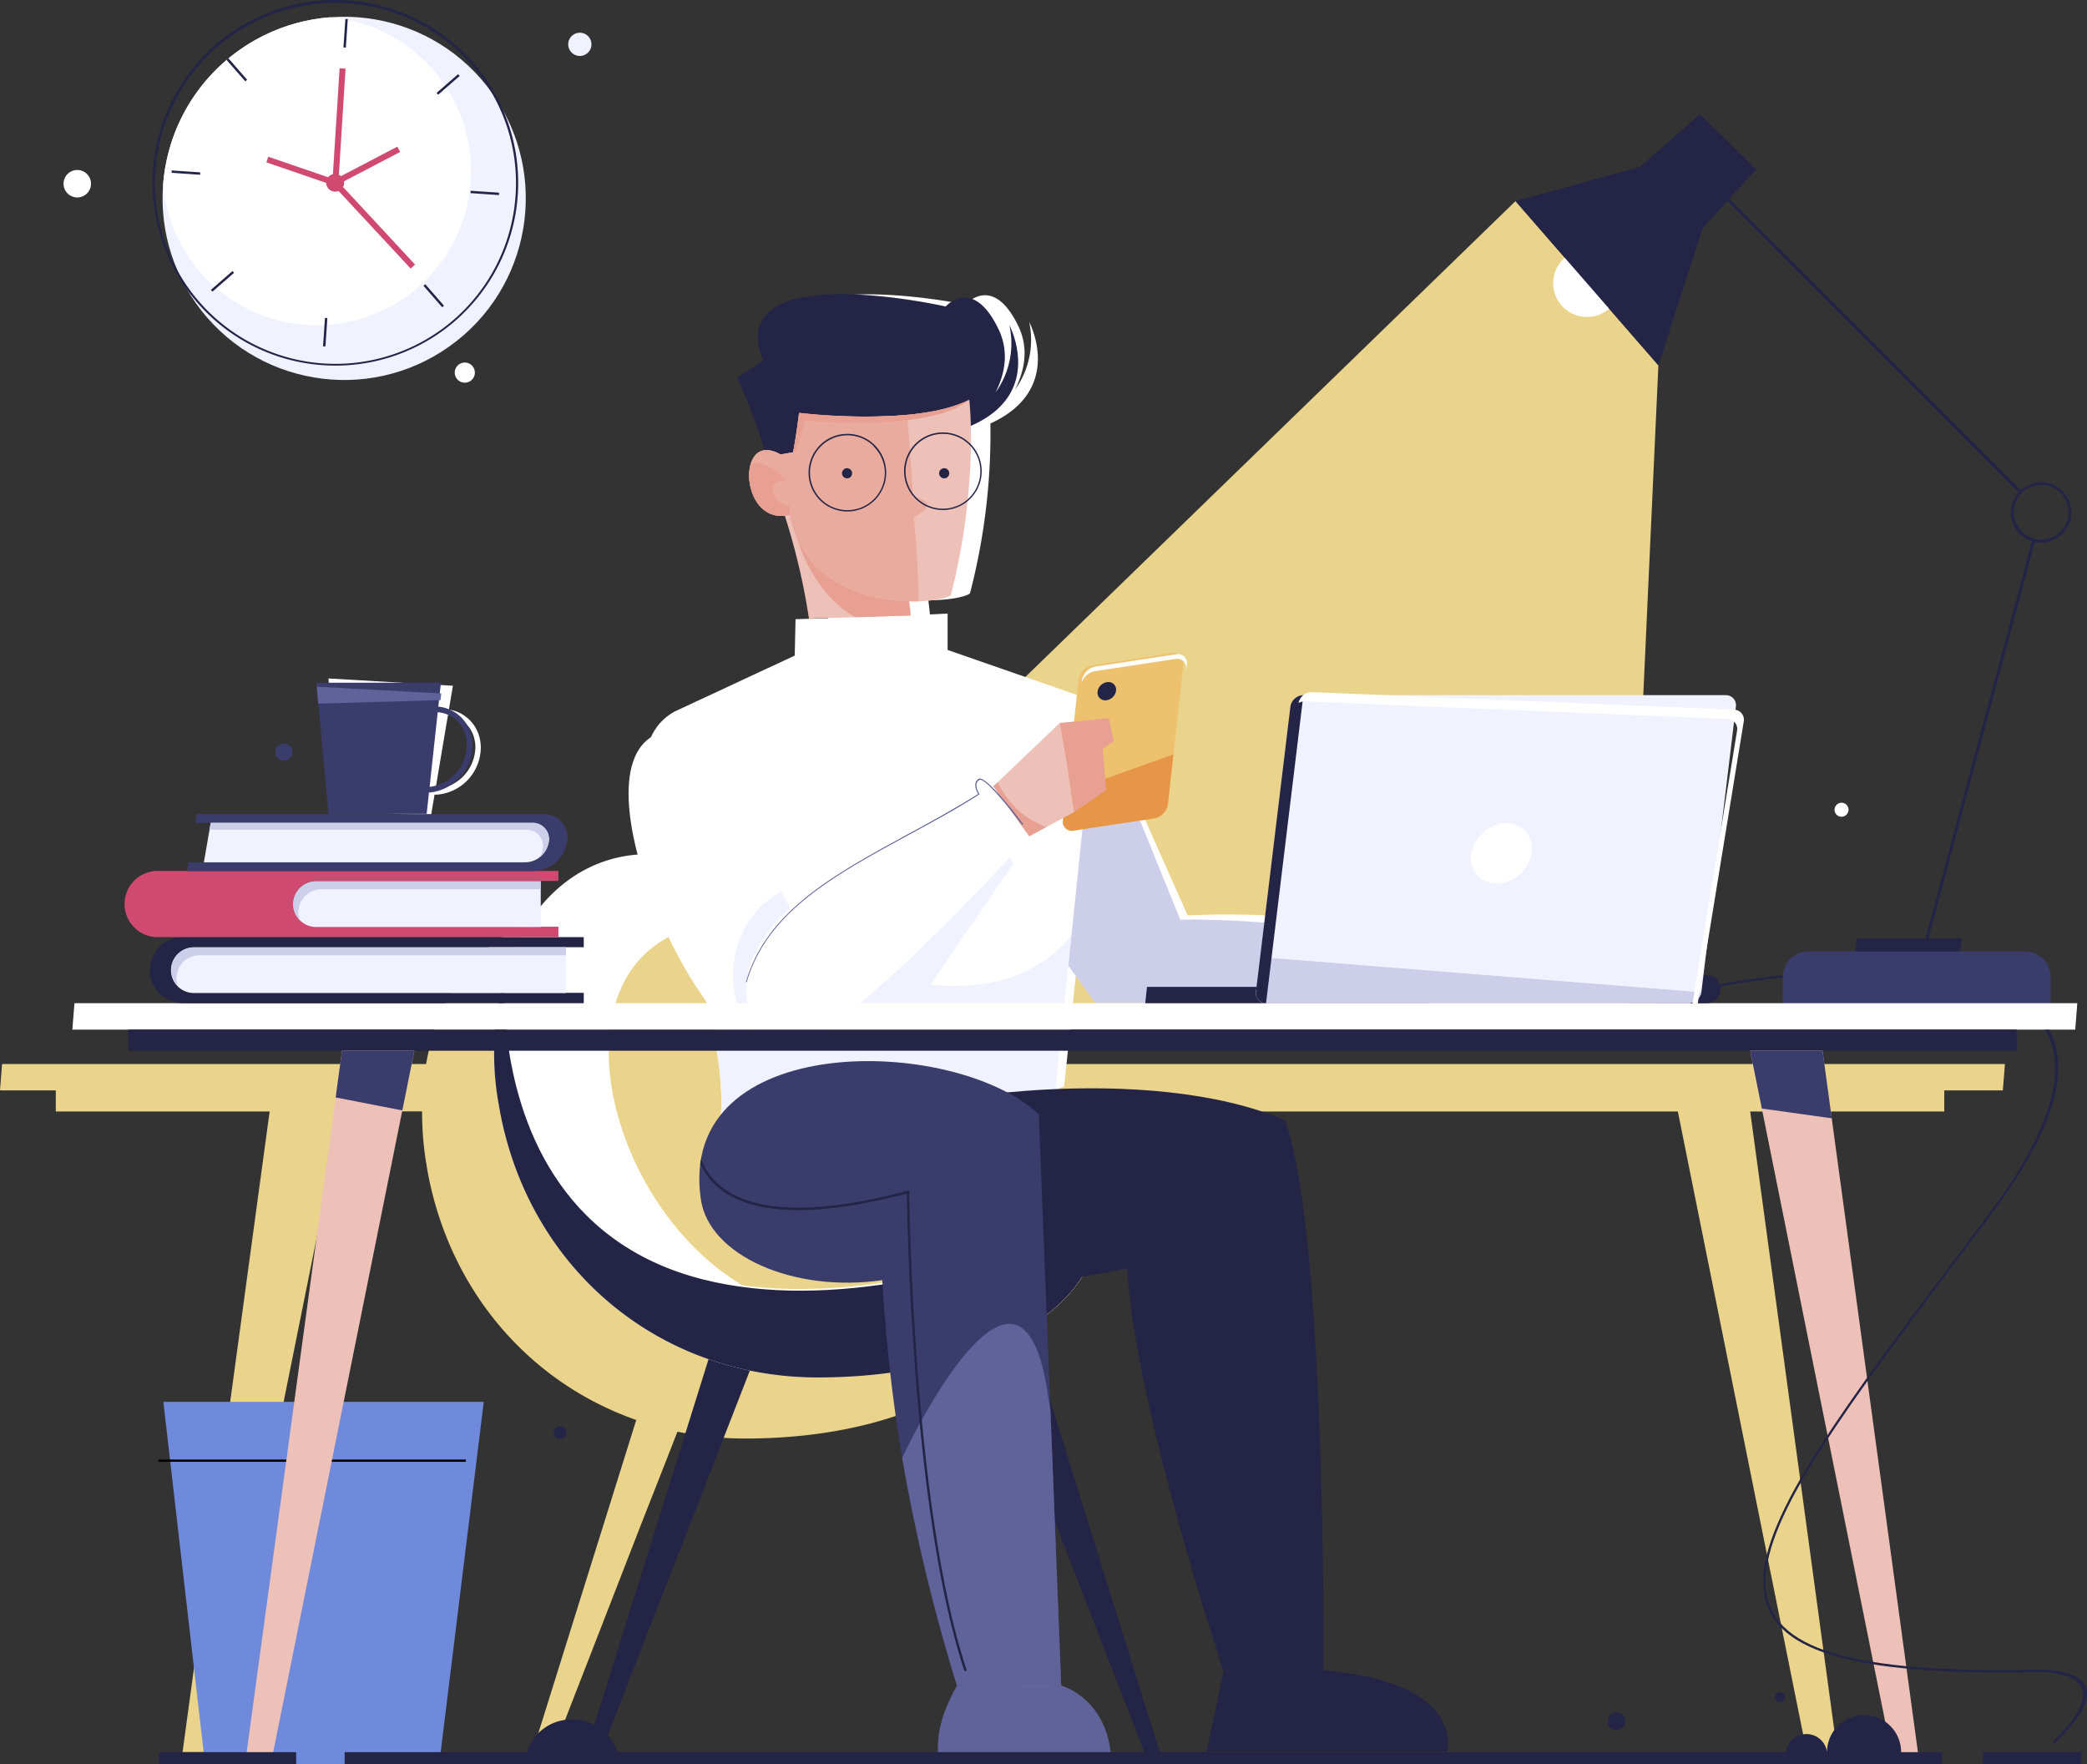 <svg id="working-table" xmlns="http://www.w3.org/2000/svg" viewBox="0 0 415.1 350.86">
  <rect x="0" y="0" width="415.1" height="350.86" fill="#333333" stroke="none"/>
  <defs>
    <style>
      .cls-1 {
        fill: #ead48c;
      }

      .cls-1, .cls-10, .cls-11, .cls-12, .cls-13, .cls-15, .cls-16, .cls-17, .cls-3, .cls-4, .cls-6, .cls-7, .cls-8, .cls-9 {
        fill-rule: evenodd;
      }

      .cls-2, .cls-6 {
        fill: #fff;
      }

      .cls-14, .cls-3 {
        fill: #232446;
      }

      .cls-4 {
        fill: #3a3c6c;
      }

      .cls-5, .cls-8 {
        fill: #f1f2ff;
      }

      .cls-7 {
        fill: #cf4970;
      }

      .cls-9 {
        fill: #6f89db;
      }

      .cls-10 {
        fill: #ccceea;
      }

      .cls-11 {
        fill: #eec1b8;
      }

      .cls-12 {
        fill: #e8a092;
      }

      .cls-13 {
        fill: #eaab9f;
      }

      .cls-15 {
        fill: #eec16e;
      }

      .cls-16 {
        fill: #e69646;
      }

      .cls-17 {
        fill: #60629a;
      }
    </style>
  </defs>
  <g>
    <polygon id="light-of-lamp" class="cls-1" points="301.43 40 134.94 201.63 323.94 201.63 329.85 72.66 301.43 40"/>
    <circle id="bulb-of-lamp" class="cls-2" cx="315.64" cy="56.33" r="6.72"/>
    <polygon class="cls-3" points="326.18 33.2 338.12 22.73 349.32 33.68 338.68 45.34 329.85 72.66 301.43 40 326.18 33.2"/>
    <path class="cls-4" d="M397,262.73h53.34v-5.15a5.17,5.17,0,0,0-5.15-5.15h-43a5.17,5.17,0,0,0-5.16,5.15Z" transform="translate(-42.45 -63.21)"/>
    <path class="cls-3" d="M411.76,249.86h13.66l21.18-79a6,6,0,0,1-4.19-5.74,6,6,0,0,1,1.56-4l-58.75-58.76a3.61,3.61,0,0,1-2.3.84,3.55,3.55,0,1,1,2.72-1.26l58.75,58.76A6,6,0,1,1,447.17,171L426,249.86h6.66l-.32,2.57H411.43l.33-2.57Zm40.53-88.61a5.44,5.44,0,1,0,1.59,3.85A5.42,5.42,0,0,0,452.29,161.25Z" transform="translate(-42.45 -63.21)"/>
  </g>
  <g id="the-wall">
    <g id="night">
      <g>
        <g>
          <circle class="cls-5" cx="110.91" cy="102.67" r="36.12" transform="translate(-81.4 19.83) rotate(-35.33)"/>
          <path class="cls-6" d="M74.9,99.87A36.13,36.13,0,0,1,108,66.66,30.67,30.67,0,1,1,74.9,99.87Z" transform="translate(-42.45 -63.21)"/>
        </g>
        <g>
          <path class="cls-3" d="M111.62,63.29a36.36,36.36,0,1,1-26.37,8.88,36.25,36.25,0,0,1,26.37-8.88Zm0,3.71-.47,0-.39,5.66.48,0,.38-5.66ZM87.87,74.8l-.36.32,3.73,4.27.36-.32L87.87,74.8ZM84.4,120.85l.31.36L89,117.48l-.31-.36-4.27,3.73Zm46,3.47.36-.31-3.72-4.27-.36.31,3.72,4.27Zm3.48-46-.32-.35-4.27,3.72.31.36,4.28-3.73ZM76.6,97.11l0,.47,5.66.39,0-.48-5.65-.38Zm30.1,35,.48,0,.38-5.66-.47,0-.39,5.65Zm35-30.1,0-.48-5.66-.38,0,.47,5.66.39Zm-5.53-26A35.9,35.9,0,1,0,145,102,35.74,35.74,0,0,0,136.19,76Z" transform="translate(-42.45 -63.21)"/>
          <path id="day-time" class="cls-7" d="M109.73,101.13a1.72,1.72,0,0,1-1.83-2.86,1.71,1.71,0,0,1,2.32,0l11.27-5.9.55,1.06-11.26,5.89a1.76,1.76,0,0,1-.18,1L125,115.83l-.86.8Z" transform="translate(-42.45 -63.21)"/>
          <path id="night-time" class="cls-7" d="M109.85,98a1.73,1.73,0,1,1-2.42,1.62l-12-4.12.38-1.12,12,4.12a1.67,1.67,0,0,1,.85-.57L110,76.79l1.18.07Z" transform="translate(-42.45 -63.21)"/>
        </g>
      </g>
      <g>
        <path class="cls-6" d="M57.82,102.48a2.73,2.73,0,1,0-2.73-2.73A2.73,2.73,0,0,0,57.82,102.48Z" transform="translate(-42.45 -63.21)"/>
        <path class="cls-8" d="M157.78,74.34A2.31,2.31,0,1,0,155.47,72,2.32,2.32,0,0,0,157.78,74.34Z" transform="translate(-42.45 -63.21)"/>
        <path class="cls-6" d="M134.9,139.32a2,2,0,1,0-2-2A2,2,0,0,0,134.9,139.32Z" transform="translate(-42.45 -63.21)"/>
      </g>
    </g>
  </g>
  <g>
    <path id="table-shadow" class="cls-1" d="M232.42,339.39,255,411.69h-4l-10.74-27.61h0L239.8,383l-10.12-26-.33-.83-1.75-4.51-3.2-8.23c-9,3.63-20.38,5.88-33.62,5.89a66.72,66.72,0,0,1-13.59-1.36L174.83,354l-5,12.73-5.44,14h0l-.44,1.13-3.35,8.62-8.27,21.26h-4L169,345.63c-21.13-7.39-37-25.48-41.47-49.23v-.07h0c-.07-.36-.13-.72-.19-1.08a63.35,63.35,0,0,1-.94-11h-15.9L84.83,411.69H78.76L96.08,284.28H53.55v-4.2H42.45l.41-5.25H127.2c3-17,13.94-29.08,28.94-29.59,15.7-.54,31.3,11.75,39.84,29.59H441.23l-.42,5.25H429.16v4.2h-38.6l17.32,127.41H401.8L376.17,284.28H199.66a67.94,67.94,0,0,1,1.73,6.92c24.75,4.44,45.32,14.39,44.57,29.9C245.64,327.75,240.8,334.29,232.42,339.39Z" transform="translate(-42.45 -63.21)"/>
    <g>
      <polygon class="cls-9" points="40.78 350.86 87.36 350.86 96.22 278.81 32.49 278.81 40.78 350.86"/>
      <rect x="31.5" y="290.29" width="61.16" height="0.45"/>
    </g>
    <g>
      <path class="cls-3" d="M245.78,324l27.88,89.4h-2.94L254.63,372h0l-.44-1.13-10.12-26-.32-.84L242,339.5l-4.13-10.64,7.92-4.9Zm-67.39,45.75L175,378.33l-13.62,35h-2.94L186.36,324l7.92,4.9-5.06,13-4.95,12.73-5.44,14h0Z" transform="translate(-42.45 -63.21)"/>
      <path class="cls-6" d="M141.89,284.24l0,.06c5.92,31.38,31.69,52.9,63.27,52.87,32.83,0,54.49-13.84,55.18-28.17.74-15.5-19.82-25.45-44.58-29.9-5.1-26.2-25.1-46.65-45.25-46-20.53.7-33.44,23.1-28.83,50,.06.36.13.72.19,1.08Z" transform="translate(-42.45 -63.21)"/>
      <path id="people-shadow" class="cls-1" d="M197.25,336.71a69.08,69.08,0,0,0,7.93.46c32.83,0,54.49-13.84,55.18-28.17.74-15.5-19.82-25.45-44.58-29.9-7.25-27-24.46-35.35-37.15-30.91-30.44,10.62-11.33,70,25.92,76Z" transform="translate(-42.45 -63.21)"/>
      <path class="cls-3" d="M141.89,284.24l0,.06c5.92,31.38,31.69,52.9,63.27,52.87,32.83,0,54.49-13.84,55.18-28.17q0-.76,0-1.5c-22.81,7.85-52.82,16.38-78,10-43.51-11-39.29-60.82-39.29-60.84a56.9,56.9,0,0,0-1.36,26.48c.06.36.13.72.19,1.08Z" transform="translate(-42.45 -63.21)"/>
      <path class="cls-6" d="M260.42,307.65c-11.41,3.93-24.62,8-38.13,10.35s-27.34,2.86-40-.32c-14.56-3.68-23.8-11.69-29.64-20.74-11.67-18.07-9.79-40.28-9.79-40.3l.32.07s-1.87,22.11,9.73,40.08c5.8,9,15,16.93,29.43,20.58,12.57,3.17,26.34,2.63,39.83.31s26.69-6.41,38.09-10.33Z" transform="translate(-42.45 -63.21)"/>
    </g>
    <g>
      <path class="cls-6" d="M230.93,192.48l31.19,10.85-.4,3.83,16.95,38.11c14-.68,52.64,0,54.72,14.82L286,261.65l-14.07.47-9.54.31L256.67,255l-2.56,24.23c-10.38,5.22-39.53,12.73-66.61,7.59,2.7-29.78-27.15-70.42-9-81.25l24-11.69.18-7.24,4.51-.23a134.18,134.18,0,0,0-4.75-20.38c-7.75,1.06-9.22-12.17-4-12.94A118.25,118.25,0,0,0,193,138.86l5.13-3.57c-8.14-20.69,36.37-11.51,36.37-11.51s5.39-6.26,10.48,4.26c2.2,4.54,1.2,9-.64,12.66a16.93,16.93,0,0,0,2.82-13.44s7.16,13.38-7.72,20.18h0a126.45,126.45,0,0,1-4.06,33.77c-.61.62-4,1.4-8.28,1.39.12,1,.22,2,.31,2.82l3.52-.18Z" transform="translate(-42.45 -63.21)"/>
      <g>
        <path class="cls-10" d="M245.09,241.52l15.11-37.26,17,41.86c14-.22,52.61,1.7,54.2,16.61H260.31Z" transform="translate(-42.45 -63.21)"/>
        <g>
          <path class="cls-6" d="M229,192.76l31.23,11.5L252.36,280c-10.37,5-39.5,11.91-66.6,6.2,2.62-29.71-27.34-71-9.24-81.42l24-11.18.16-7.24,28.28-.85Z" transform="translate(-42.45 -63.21)"/>
          <path class="cls-8" d="M255.55,249.21,252.36,280c-10.37,5-39.5,11.91-66.6,6.2,2.23-25.24-19-58.81-14.41-74.75l15.07,7.88,17.79,33.07a68.47,68.47,0,0,0,7.85,3.18L240,228.06l4,6.93-16.51,24.08C237.29,260,248.17,258.35,255.55,249.21Z" transform="translate(-42.45 -63.21)"/>
        </g>
        <g id="hello">
          <path class="cls-3" d="M234.13,149.24a18.56,18.56,0,0,0,1.42-1.33h0c14.86-6.49,7.67-20,7.67-20a16.67,16.67,0,0,1-2.78,13.38c1.83-3.6,2.81-8.06.6-12.64-5.12-10.63-10.49-4.48-10.49-4.48S186,114.05,194.2,134.91l-5.12,3.45s5.89,12.8,6.78,20.48Z" transform="translate(-42.45 -63.21)"/>
          <g>
            <g>
              <path class="cls-11" d="M197.81,163.56a131.19,131.19,0,0,1,5.54,22.68l20.25-.61A97.26,97.26,0,0,0,222,175C220.1,166.25,197.81,163.56,197.81,163.56Z" transform="translate(-42.45 -63.21)"/>
              <path class="cls-12" d="M223.56,185.63A100.31,100.31,0,0,0,222,175c-1.5-7-16.17-10.13-21.89-11.09l-.37,1.71s2.18,14.22,12.8,20.36Z" transform="translate(-42.45 -63.21)"/>
              <path class="cls-11" d="M235.24,142.71s2,16.6-3.67,38.88c-1.83,1.82-27.81,4.53-32.09-16-9.92,2.44-10.8-17.17-1.78-12l2.51-.44s.71-3.79,1.17-7.8C201.38,145.34,224.53,148.16,235.24,142.71Z" transform="translate(-42.45 -63.21)"/>
              <path class="cls-13" d="M225.19,182.8c-8.49.27-22.65-2.53-25.71-17.19-9.92,2.44-10.8-17.17-1.78-12l2.51-.44s.71-3.79,1.17-7.8a115.9,115.9,0,0,0,21.5.37c.42,5,1,12,1.13,16.34,0,0,6.27.76.19,4C224.2,166.08,225.07,174.19,225.19,182.8Z" transform="translate(-42.45 -63.21)"/>
              <path class="cls-12" d="M235.24,142.71c-7,6-28.31,4.59-32.66,4.07L200.79,153l-.58.1s.71-3.79,1.17-7.8C201.38,145.34,224.53,148.16,235.24,142.71Z" transform="translate(-42.45 -63.21)"/>
              <path class="cls-12" d="M199.48,165.61c-6.31,1.55-9-5.81-7.74-10.06,3.67-1.2,7.12,3.4,7.12,3.4-4.3-.88-3,4.65.62,4.86Z" transform="translate(-42.45 -63.21)"/>
            </g>
            <path class="cls-3" d="M211,149.5a7.72,7.72,0,1,1-5.47,2.26A7.68,7.68,0,0,1,211,149.5Zm19-.29a7.72,7.72,0,1,1-5.47,2.26,7.72,7.72,0,0,1,5.47-2.26Zm5.26,2.47a7.44,7.44,0,1,0,2.18,5.26,7.41,7.41,0,0,0-2.18-5.26Zm-19,.29a7.44,7.44,0,1,0,2.18,5.26A7.41,7.41,0,0,0,216.21,152Z" transform="translate(-42.45 -63.21)"/>
          </g>
          <circle id="eye_eye-right" data-name="eye eye-right" class="cls-14" cx="187.8" cy="94.13" r="1.01"/>
          <circle id="eye_eye-left" data-name="eye eye-left" class="cls-14" cx="168.48" cy="94.13" r="1.01"/>
        </g>
        <g>
          <g>
            <g>
              <path class="cls-15" d="M259.64,195.54l16.09-2.45a1.79,1.79,0,0,1,2.11,2.12l-3.1,27.91a3.4,3.4,0,0,1-2.67,2.85L256,228.41a1.8,1.8,0,0,1-2.12-2.12l3.11-27.9A3.38,3.38,0,0,1,259.64,195.54Z" transform="translate(-42.45 -63.21)"/>
              <path class="cls-16" d="M275.84,213.24l-1.1,9.88a3.4,3.4,0,0,1-2.67,2.85L256,228.41a1.8,1.8,0,0,1-2.12-2.12l.61-5.4Z" transform="translate(-42.45 -63.21)"/>
              <path class="cls-3" d="M262.88,198.86a1.51,1.51,0,0,1,1.53,1.82,2.23,2.23,0,0,1-2.11,1.82,1.52,1.52,0,0,1-1.53-1.82A2.23,2.23,0,0,1,262.88,198.86Z" transform="translate(-42.45 -63.21)"/>
              <path class="cls-6" d="M260.29,195.79l16.09-2.45a1.79,1.79,0,0,1,2.11,2.12l-.1.94h-.05a1.8,1.8,0,0,0-2.12-2.13l-16.09,2.45a3.42,3.42,0,0,0-2.56,2.32l.05-.41A3.38,3.38,0,0,1,260.29,195.79Z" transform="translate(-42.45 -63.21)"/>
            </g>
            <polygon class="cls-11" points="197.53 156.43 210.77 143.81 213.69 161.48 204.62 166.37 197.53 156.43"/>
            <path class="cls-12" d="M253.21,207l9.77-.94,1,4.53-2.2,1.57.67,8.2-6.27,4.32L253.21,207ZM240,219.64l.92-.87a16.49,16.49,0,0,0,9.69,8.91l-3.52,1.89Z" transform="translate(-42.45 -63.21)"/>
          </g>
          <g>
            <path class="cls-6" d="M171.86,209.87c-15.05,9.95,12.45,67.38,24.91,61.43C211.55,264.25,186.91,199.92,171.86,209.87Z" transform="translate(-42.45 -63.21)"/>
            <path class="cls-8" d="M193.5,271.56a4.79,4.79,0,0,0,3.27-.26c6.4-3.06,5.4-16.86,1-30.72-7.67,4-11.44,13.58-8.53,23.07A22.57,22.57,0,0,0,193.5,271.56Z" transform="translate(-42.45 -63.21)"/>
            <path class="cls-6" d="M240,219.64l7.15,9.9s-31.37,34.78-43.7,39.9c-6,2.51-9.41.77-11-2.51C182,244.41,225.43,228,240,219.64Z" transform="translate(-42.45 -63.21)"/>
            <path class="cls-17" d="M190.81,258.51c4.06-14.06,17.58-21.41,32-29.27,4.73-2.56,9.55-5.19,14.19-8.12-.27-.44-1.2-2.13.09-3,1.48-.94,8.84,8.94,8.86,9l-.19.15s-7.25-9.74-8.54-8.92,0,2.71,0,2.72l.07.1-.11.07c-4.66,3-9.53,5.6-14.3,8.19-14.41,7.83-27.89,15.16-31.92,29.13Z" transform="translate(-42.45 -63.21)"/>
          </g>
        </g>
        <g>
          <g>
            <path class="cls-3" d="M298,286c8.32,22.29,7.69,109.44,7.69,109.44l-19.89.12s-17.49-52.21-19.2-80.11c0,0-37.14,9.34-54-5.62-7.69-6.82-4.09-13.25-2.09-22.08C224.15,280.8,271.26,274.54,298,286Z" transform="translate(-42.45 -63.21)"/>
            <path class="cls-3" d="M285.83,395.58l-3.42,16H330.3s3.81-13.83-24.58-16.16Z" transform="translate(-42.45 -63.21)"/>
          </g>
          <g>
            <path class="cls-4" d="M181.84,301.7c1.59,11.22,18.43,18.68,36.09,16.12,1.77,29.75,6.72,53.76,14.85,80.64h20.75l-4.46-113.61C232.37,269.11,177,268,181.84,301.7Z" transform="translate(-42.45 -63.21)"/>
            <path class="cls-17" d="M221.89,353.16a361.59,361.59,0,0,0,10.89,45.3h20.75l-2.15-54.85c-.21-1.18-.42-2.39-.61-3.65C245.13,303.36,221.89,353.15,221.89,353.16Z" transform="translate(-42.45 -63.21)"/>
            <path class="cls-17" d="M253.53,398.46s9.72,2.56,10,15.61H229.12c-.43-5.09,0-9,3.66-15.61Z" transform="translate(-42.45 -63.21)"/>
            <path class="cls-3" d="M181.89,293.73c2.46,6.49,11.23,14.23,41.11,6.32l.29-.08v.3c0,.18.63,63,11.45,95.18l-.45.15c-10.43-31.05-11.41-90.36-11.47-95-28.91,7.59-38.2.55-41.09-5.93C181.78,294.34,181.83,294,181.89,293.73Z" transform="translate(-42.45 -63.21)"/>
          </g>
        </g>
      </g>
    </g>
  </g>
  <g>
    <polygon class="cls-6" points="14.81 199.53 413.17 199.53 412.76 204.78 14.39 204.78 14.81 199.53"/>
    <rect class="cls-14" x="25.49" y="204.78" width="375.62" height="4.2"/>
    <g>
      <polygon class="cls-11" points="362.5 208.98 381.63 349.67 376.42 349.67 348.11 208.98 362.5 208.98"/>
      <polygon class="cls-11" points="68.02 208.98 48.9 349.67 54.1 349.67 82.41 208.98 68.02 208.98"/>
    </g>
    <g>
      <polygon class="cls-4" points="362.5 208.98 364.33 222.42 350.43 220.48 348.11 208.98 362.5 208.98"/>
      <polygon class="cls-4" points="68.02 208.98 66.76 218.27 80.02 220.85 82.41 208.98 68.02 208.98"/>
    </g>
    <path class="cls-3" d="M101.36,414.07H74.06v-2.38h27.3v2.38Zm54.89-8.87a9.25,9.25,0,0,1,9,6.49H397.65a4.13,4.13,0,0,1,8.19,0h0a7.37,7.37,0,0,1,14.74,0h8.12v2.38H111v-2.38h36.25a9.25,9.25,0,0,1,9-6.49Zm300.12,8.87H436.84v-2.38h19.53Z" transform="translate(-42.45 -63.21)"/>
    <g>
      <path class="cls-3" d="M396.5,399.78a1,1,0,1,1-1,1,1,1,0,0,1,1-1ZM153.84,346.86a1.26,1.26,0,1,1-1.26,1.26,1.25,1.25,0,0,1,1.26-1.26ZM364,403.81a1.76,1.76,0,1,1-1.77,1.76A1.76,1.76,0,0,1,364,403.81Z" transform="translate(-42.45 -63.21)"/>
      <path class="cls-6" d="M408.72,225.65a1.39,1.39,0,1,0-1.38-1.38A1.38,1.38,0,0,0,408.72,225.65Z" transform="translate(-42.45 -63.21)"/>
    </g>
  </g>
  <g>
    <g>
      <path class="cls-6" d="M107.8,198.15l24.73,1.45-.79,4.73a7.43,7.43,0,0,1,3.73,1.72,7.55,7.55,0,0,1,2.44,4.21,8.3,8.3,0,0,1,.17,1.5,9.48,9.48,0,0,1-8.09,9.43,8.48,8.48,0,0,1-1.11.07l-.71,4.21-19.49-1.14-.88-26.18Zm23.75,7.27-2.48,14.72q.35,0,.69-.06A8.49,8.49,0,0,0,137,211.7a6.71,6.71,0,0,0-.15-1.3,6.2,6.2,0,0,0-5.27-5Z" transform="translate(-42.45 -63.21)"/>
      <path class="cls-4" d="M105.37,199h24.78l-.52,4.76a7.43,7.43,0,0,1,6.51,5.56,8.15,8.15,0,0,1,.26,1.49,9.49,9.49,0,0,1-7.53,9.88,7,7,0,0,1-1.1.14l-.46,4.25H107.78L105.37,199Zm24.14,5.86-1.61,14.84c.22,0,.45-.06.68-.1a8.45,8.45,0,0,0,6.7-8.79,6.45,6.45,0,0,0-.22-1.28,6.23,6.23,0,0,0-5.55-4.67Z" transform="translate(-42.45 -63.21)"/>
      <path class="cls-17" d="M105.44,199.79l24.78,1.34-.15,1.32c-7.64.23-17.06.51-24.32.71Z" transform="translate(-42.45 -63.21)"/>
      <path class="cls-4" d="M98.91,214.5a1.7,1.7,0,1,0-1.7-1.7A1.7,1.7,0,0,0,98.91,214.5Z" transform="translate(-42.45 -63.21)"/>
    </g>
    <g>
      <path class="cls-3" d="M158.56,262.73H78.83a6.58,6.58,0,0,1-6.57-6.56h0a6.59,6.59,0,0,1,6.57-6.57h79.73v2H81.05a4.55,4.55,0,0,0-4.54,4.54h0a4.55,4.55,0,0,0,4.54,4.54h77.51Z" transform="translate(-42.45 -63.21)"/>
      <path class="cls-8" d="M155,260.71h-74a4.55,4.55,0,0,1-4.54-4.54h0a4.55,4.55,0,0,1,4.54-4.54h74Z" transform="translate(-42.45 -63.21)"/>
      <path class="cls-10" d="M77.88,259.41a4.52,4.52,0,0,1-1.37-3.24h0a4.55,4.55,0,0,1,4.54-4.54h74v1.57H82.1a4.55,4.55,0,0,0-4.54,4.54h0A4.43,4.43,0,0,0,77.88,259.41Z" transform="translate(-42.45 -63.21)"/>
    </g>
    <g>
      <path class="cls-7" d="M153.52,249.6H73.79A6.58,6.58,0,0,1,67.22,243h0a6.58,6.58,0,0,1,6.57-6.57h79.73v2H105.31a4.57,4.57,0,0,0-4.55,4.55h0a4.56,4.56,0,0,0,4.55,4.54h48.21Z" transform="translate(-42.45 -63.21)"/>
      <path class="cls-8" d="M150,247.58H105.31a4.56,4.56,0,0,1-4.55-4.54h0a4.57,4.57,0,0,1,4.55-4.55H150Z" transform="translate(-42.45 -63.21)"/>
      <path class="cls-10" d="M102.13,246.28a4.56,4.56,0,0,1-1.37-3.24h0a4.57,4.57,0,0,1,4.55-4.55H150v1.58H106.36a4.56,4.56,0,0,0-4.55,4.54h0A4.64,4.64,0,0,0,102.13,246.28Z" transform="translate(-42.45 -63.21)"/>
    </g>
    <g>
      <path class="cls-4" d="M79.68,236.47h68.91a7,7,0,0,0,6.63-5.68h0a4.67,4.67,0,0,0-4.71-5.67H81.61l-.29,1.75h67a3.23,3.23,0,0,1,3.26,3.92h0a4.86,4.86,0,0,1-4.59,3.93H80Z" transform="translate(-42.45 -63.21)"/>
      <path class="cls-8" d="M83,234.72H147a4.86,4.86,0,0,0,4.59-3.93h0a3.23,3.23,0,0,0-3.26-3.92H84.36Z" transform="translate(-42.45 -63.21)"/>
      <path class="cls-10" d="M149.89,233.6a4.75,4.75,0,0,0,1.66-2.81h0a3.23,3.23,0,0,0-3.26-3.92H84.36l-.24,1.36h63a3.24,3.24,0,0,1,3.26,3.93h0A4.23,4.23,0,0,1,149.89,233.6Z" transform="translate(-42.45 -63.21)"/>
    </g>
  </g>
  <g>
    <g>
      <path class="cls-3" d="M397,257.63v-.49h0c-6.07.67-10.73,1.47-12.51,1.8a2.81,2.81,0,0,0-2.63-1.83H371.66v5.62h10.21a2.81,2.81,0,0,0,2.81-2.81,3,3,0,0,0-.05-.52C386.44,259.07,391,258.28,397,257.63Z" transform="translate(-42.45 -63.21)"/>
      <path class="cls-3" d="M444.41,395.36c-36.17.39-50.66-4.93-50.79-17.37-.15-13.4,16.18-35.09,40-66.75l4.67-6.21c13.56-18,15.74-29.67,11.73-37h-.78c4.2,7.24,2.2,18.75-11.33,36.75L433.26,311c-23.89,31.73-40.26,53.48-40.12,67,.14,12.76,14.77,18.23,51.29,17.84h0c.08,0,22.93-2.3,6.28,13.82l.34.35C468.72,393,444.79,395.33,444.41,395.36Z" transform="translate(-42.45 -63.21)"/>
    </g>
    <polygon class="cls-3" points="284.06 199.53 227.79 199.53 228.13 196.28 284.41 196.28 284.06 199.53"/>
    <path class="cls-8" d="M294.29,262.73h84a2.67,2.67,0,0,0,2.58-2.31l6.84-56.64a2,2,0,0,0-2-2.31h-84a2.68,2.68,0,0,0-2.58,2.31l-6.84,56.64A2,2,0,0,0,294.29,262.73Z" transform="translate(-42.45 -63.21)"/>
    <path class="cls-10" d="M294.29,262.73h84a2.68,2.68,0,0,0,2.56-2.16l-87.77-7-.83,6.87A2,2,0,0,0,294.29,262.73Z" transform="translate(-42.45 -63.21)"/>
    <path class="cls-3" d="M301.69,201.47a2.68,2.68,0,0,0-2.59,2.31l-6.84,56.64a2,2,0,0,0,2,2.31Z" transform="translate(-42.45 -63.21)"/>
    <path class="cls-6" d="M342.07,226.93a5,5,0,0,1,5,6,7.31,7.31,0,0,1-6.95,6,5,5,0,0,1-5-6A7.31,7.31,0,0,1,342.07,226.93Z" transform="translate(-42.45 -63.21)"/>
    <path class="cls-6" d="M378.74,264.93a2.65,2.65,0,0,0,1.34-1.86l9.19-56.31a2,2,0,0,0-1.93-2.4l-83.93-3.49a2.68,2.68,0,0,0-2.68,2.16,2.61,2.61,0,0,1,1.34-.33L386,206.2a2,2,0,0,1,1.94,2.39l-9.19,56.31Z" transform="translate(-42.45 -63.21)"/>
  </g>
</svg>
